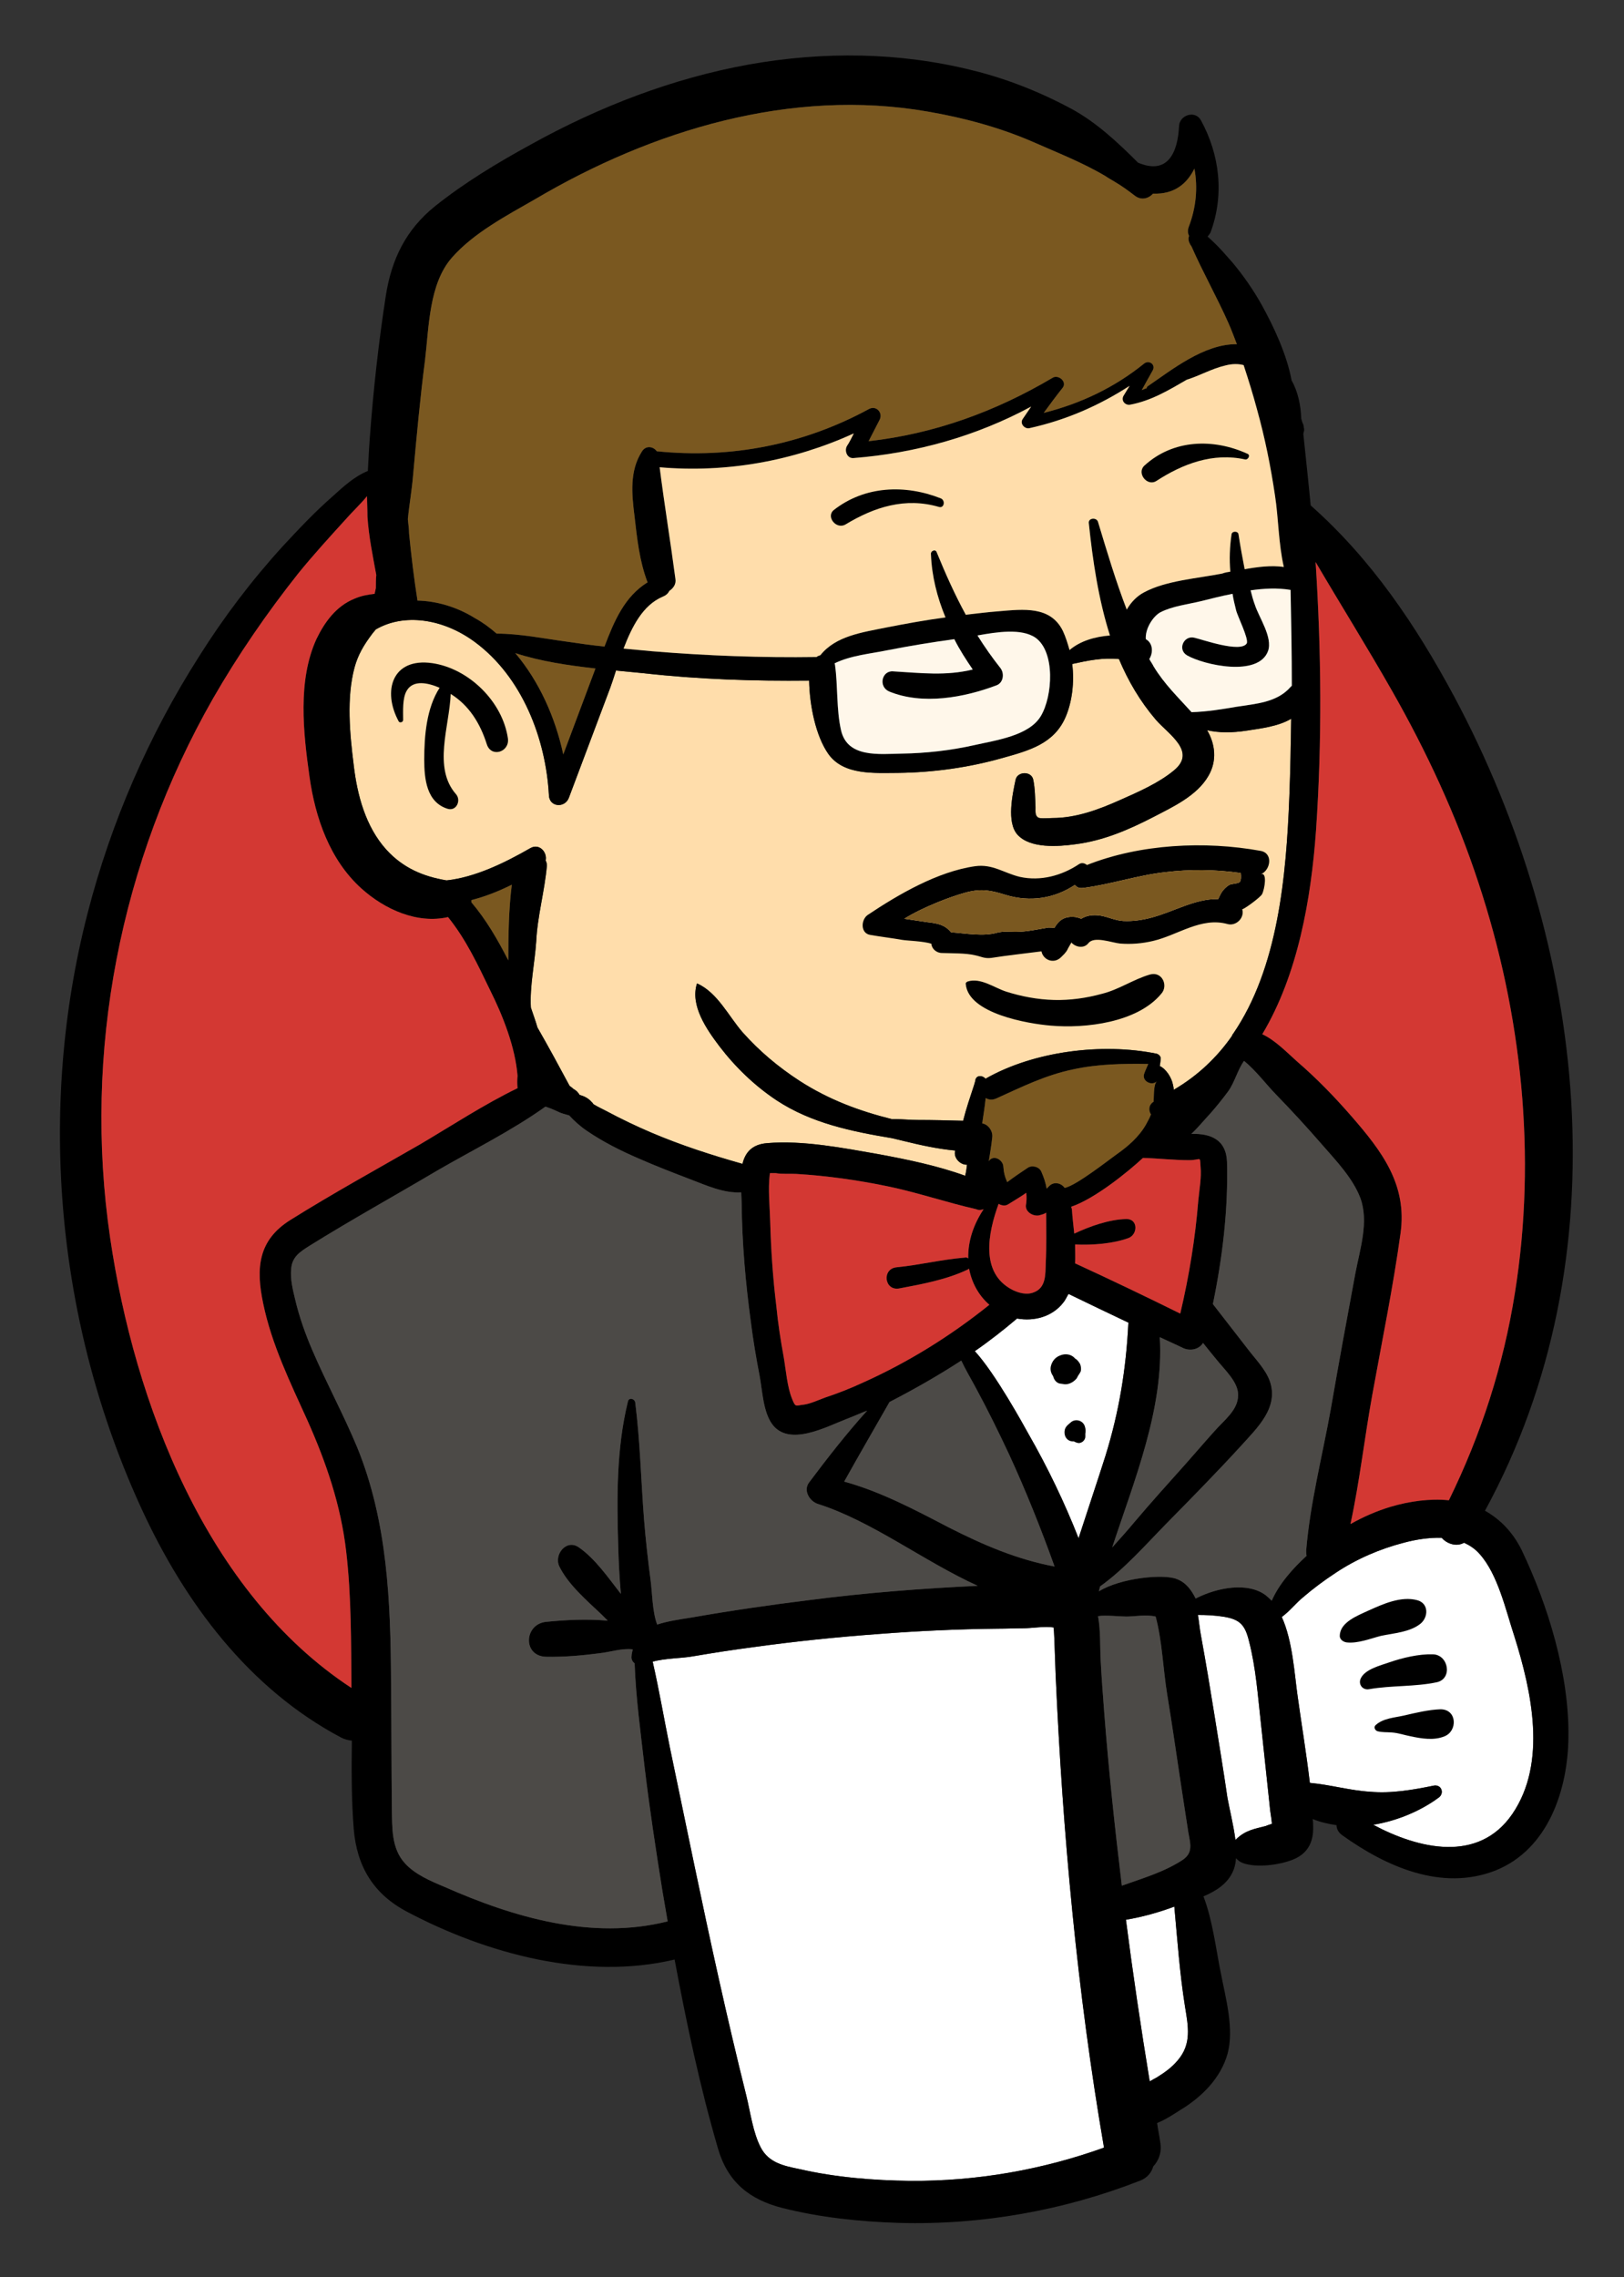 <?xml version="1.0" encoding="utf-8"?>
<!-- Generator: Adobe Illustrator 18.1.0, SVG Export Plug-In . SVG Version: 6.00 Build 0)  -->
<svg version="1.1" id="Layer_1" xmlns="http://www.w3.org/2000/svg" xmlns:xlink="http://www.w3.org/1999/xlink" x="0px" y="0px"
	 viewBox="0 55.8 792 1110.1" enable-background="new 0 55.8 792 1110.1" xml:space="preserve">
<rect x="0" y="55.8" width="792" height="1110.1" fill="#333333" stroke="none"/>
<path fill="#FFFFFF" d="M501.6,754.9c-2.4-4.3-16.1-29.4-26.2-40.4c7.1-4.9,14-10.3,20.6-15.9l0,0c8.4,1.5,17.2-0.9,22.5-7.7
	c1.1-1.3,1.7-2.8,2.6-4.3c9.7,4.7,19.5,9.4,29.2,14c-1.1,22.5-4.5,43.4-11.2,65c-4.3,13.5-8.8,26.8-13.1,40.1
	C519.2,788.4,511,771.3,501.6,754.9z"/>
<path fill="#FFFFFF" d="M444.1,1119c-18.2-0.2-36.7-1.7-54.5-5.8c-7.3-1.5-14.6-3-18.5-10.3c-3.9-7.3-5.2-17.6-7.1-25.3
	c-9.4-37.6-17.6-75.3-25.5-113.1c-3.9-18.9-7.9-37.8-11.8-56.7c-2.8-13.7-5.2-27.9-8.4-41.9c5.8-1.7,14.8-1.7,19.5-2.6
	c9.9-1.7,19.7-3.2,29.6-4.5c20.2-2.8,40.6-4.9,61-6.4c19.3-1.5,38.8-2.4,58.4-2.6c4.1,0,8.4-0.2,12.4-0.2c4.1,0,10.3-1.1,14.6-0.4
	c0,0.6,0.2,1.3,0.2,1.9l0.2,4.1c0.2,5.6,0.4,11.2,0.6,16.7c3.4,77.3,10.5,154.8,23.6,230.9C508.3,1113.6,476.5,1119.2,444.1,1119z"
	/>
<path fill="#FFFFFF" d="M574.4,1060.2c-2.8,3.4-6.4,6-10.3,8.4c-1.1,0.6-2.4,1.3-3.4,1.9c-4.3-26.2-8.2-52.4-11.6-78.8
	c7.9-1.3,16.1-3.6,23.6-6.4c1.5,16.3,2.6,32.4,5.2,48.7C579.5,1043.8,581.2,1052.2,574.4,1060.2z"/>
<path fill="#FFFFFF" d="M617.3,946c-5.8,1.5-9.9,2.1-14.4,6.4c-0.2,0.2-0.2,0.2-0.4,0.4c-0.9-7.1-2.8-14.6-3.9-20.6
	c-1.9-13.1-4.1-26.4-6.2-39.5c-2.1-13.1-4.3-26.4-6.7-39.5c-0.6-3-0.9-6.7-1.5-10.1c4.1,0,8.4,0.2,12.7,0.9
	c7.9,1.3,10.3,4.1,12.2,11.8c3.4,13.1,4.3,26.6,5.8,39.9c1.5,13.5,2.8,26.8,4.3,40.4c0.2,3,0.9,6,1.1,8.8
	C619.4,945.3,618.4,945.5,617.3,946z"/>
<path fill="#FFFFFF" d="M737.5,940.2c-16.5,24-45.7,17-67.8,5.2c11.8-1.9,23.4-6.9,32-13.3c2.8-2.1,1.3-6.4-2.4-5.8
	c-10.3,2.1-20.6,3.9-31.1,3c-9.9-0.6-19.3-3.4-29.2-4.3c0,0,0,0-0.2,0c-1.7-14.4-4.1-28.8-6-42.5c-1.5-10.5-2.4-26.8-7.7-38.4
	c3.6-2.6,6.4-6.2,9.9-9.2c5.2-4.5,10.7-8.6,16.5-12.4c10.1-6.7,21.5-11.6,33.1-14.6c5.6-1.5,12.2-2.6,18.5-2.4
	c2.6,3,7.3,4.5,10.9,2.4c2.8,1.3,5.4,3,7.5,5.4c9,9.9,12.9,27.7,17,40.1C746.9,880.1,754.7,915.1,737.5,940.2z"/>
<path fill="#FFDDAB" d="M231.6,368.8c23,17,34.6,47,36.1,74.7c0.2,5.8,7.7,6.4,9.7,1.3c6.7-17.8,13.5-35.8,20.2-53.7
	c0.9-2.6,1.9-5.4,2.8-8.4c4.5,0.4,9,0.9,13.5,1.3c26.8,3,53.9,3.9,80.7,3.6c0.2,12,3.2,27,9.4,35.8c7.5,10.5,22.5,9.2,33.9,9.2
	c17.2-0.2,34.6-2.6,51.1-7.3c12.9-3.6,25.1-6.9,30.7-20c3.2-7.5,4.3-17,3.2-25.8c7.7-1.7,15-3.2,22.8-2.4
	c4.5,10.7,10.3,20.6,18,29.6c6.4,7.3,20,15.5,8.8,24.7c-7.5,6.2-17.4,10.5-26.2,14.4c-10.5,4.7-21.5,8.8-33.1,8.8
	c-1.3,0-5.8,0.4-6.9-0.2c-1.5-1.1-1.3-2.4-1.3-5.2c-0.2-4.5-0.2-8.8-1.1-13.3c-0.9-4.3-7.7-4.1-8.6,0c-1.5,7.1-4.5,20.8,0.9,26.8
	c6.2,6.9,20,5.8,28.1,4.7c13.7-1.7,26.2-7.1,38.2-13.3c9.4-4.9,21.2-10.3,26.8-20c4.3-7.3,3.4-15.5-0.6-22.3
	c5.8,1.3,12,1.3,19.3,0.2c7.1-1.1,15.5-2.1,21.7-5.8c-0.2,12.7-0.4,25.1-0.9,37.8c-1.5,38.6-5.4,83.7-27.5,115.9
	c-0.2,0.2-0.4,0.4-0.4,0.6c0,0,0,0,0,0.2c-7.3,10.5-16.7,19.5-28.5,26.4c0-0.9-0.2-1.7-0.4-2.6c-0.6-3.2-3.2-7.5-6.4-9
	c0.2-1.1,0.4-2.4,0.4-3.6c0.2-1.1-0.9-2.1-1.9-2.4c-26.4-5.4-59.9-1.3-83.5,12.2c-1.1-1.5-3.9-1.9-4.7,0c-0.2,0.2-0.2,0.4-0.2,0.6
	l0,0v0.2c-0.2,0.6-0.4,1.5-0.6,2.1c-1.9,5.8-3.9,11.6-5.4,17.6c-7.5-0.2-14.8-0.4-22.1-0.4c-3.6,0-7.3-0.4-10.9-0.4
	c-0.4,0-1.1,0-1.7,0c-15.7-3.9-30.7-9.4-45.1-18.7c-10.3-6.7-19.5-14.4-27.7-23.6c-6.9-7.9-12.2-19.3-22.1-23.8h-0.2
	c-3.4,10.7,4.7,22.3,10.9,30.5c7.7,10.1,17.2,19.3,27.9,26.4c17,11.2,36.7,15.2,56.4,18.5c1.9,0.4,3.6,0.9,5.4,1.3
	c8.6,2.1,16.7,3.9,25.3,4.7v0.2c-0.9,3.4,2.6,6.9,5.8,6.7c-0.2,1.7-0.4,3.4-0.9,5.4c-13.5-4.9-28.1-7.9-42.1-10.5
	c-17.2-3-36.9-6.9-54.5-5.4c-7.5,0.6-10.7,4.7-12,10.1c-15.2-4.3-29.8-9-44.4-15.2c-7.5-3.2-14.8-6.7-21.9-10.5
	c-2.1-1.1-4.3-2.1-6.4-3.4c-0.2-0.4-0.4-0.6-0.9-1.1c-1.7-1.9-3.6-2.8-5.8-3.4c-0.4-0.6-0.9-1.3-1.5-1.9c-0.2-0.2-0.4-0.2-0.6-0.4
	c0,0-0.4-0.4-0.9-0.6c-0.6-0.6-1.3-1.1-1.9-1.5c-5.2-9.7-10.3-19.1-15.7-28.5c-0.9-3.2-2.1-6.4-3.2-9.7c-0.6-10.5,1.9-21.7,2.6-32.2
	c0.6-12.4,4.1-24.5,5.2-36.9c0-1.1-0.2-1.9-0.6-2.6c0.9-3.9-3-8.6-7.5-6c-12.7,7.3-27,14.2-40.8,15.7c-11.4-1.9-21.2-6-29.4-15
	c-10.1-11.2-14.2-26.6-15.9-41.2c-1.9-15.2-3.6-32.6,0.4-47.6c1.7-6.2,4.5-10.9,8.4-16.1c0.6-0.9,1.3-1.5,1.9-2.4
	C196.8,354.7,215.9,357.2,231.6,368.8z"/>
<g>
	<path d="M196.6,406.8c0-4.3-0.4-10.5,1.7-14.2c3.2-5.6,10.5-3.9,16.1-1.5c-6.4,9.9-7.5,23.4-7.5,35c0,9.4,1.1,20.8,11.4,24
		c4.3,1.3,6.7-4.1,4.1-7.1c-11.4-12.9-3.2-33.1-2.6-48.9c9,5.6,14.4,14.4,17.6,24.5c2.1,6.7,11.2,3.9,10.3-2.8
		c-2.6-18-19.1-34.1-36.9-36.7c-19.5-2.8-24.5,13.5-16.3,28.5C195.1,408.3,196.6,407.9,196.6,406.8z"/>
	<path d="M724.2,792.3c67.4-123.6,49.8-275.6-15-396.9c-18.7-34.8-40.4-67-70-93.2c-1.1-11.6-2.4-23.4-3.6-35
		c0.2-0.2,0.2-0.6,0.2-1.1h0.2c0-0.2,0-0.4,0-0.6c0,0,0,0,0-0.2s0-0.2,0-0.4c-0.2-0.6-0.2-1.5-0.4-2.1c0-0.2,0-0.2-0.2-0.4
		c-0.2-0.4-0.2-0.6-0.4-1.1s-0.2-0.9-0.4-1.3c-0.2-6.7-1.7-13.5-4.7-18.7c-2.4-12.9-8.8-26.4-14.6-36.9c-4.1-7.3-9-14.4-14.4-20.8
		c-3-3.4-6-6.9-9.4-10.1c-0.6-0.6-1.7-1.5-2.6-2.4c0.6-0.6,1.1-1.3,1.5-2.1c6.7-18.2,4.5-37.6-4.7-54.5c-2.8-5.2-10.5-2.6-10.7,2.8
		c-0.6,12.7-5.4,24-20,17.8c-9.9-9.9-20.4-19.7-32.4-26.2c-15.2-8.2-31.8-14.8-48.7-18.9c-35.4-8.8-72.3-9.2-108.4-2.8
		c-37.3,6.7-73.4,20.6-106.7,39.1c-16.1,8.8-32.2,18.5-46.6,30c-14.2,11.4-21.2,25.8-24,43.4c-3.6,23.2-6.2,46.8-7.9,70.2
		c-0.4,5.2-0.6,10.3-0.9,15.5c-6.4,2.6-11.6,7.3-17.2,12.4c-8.6,7.5-16.5,15.9-24.3,24.3c-15.2,16.7-28.8,34.6-40.8,53.7
		c-24.5,38.4-42.9,80.7-54.3,124.9c-24.9,96.2-15.2,200.9,26.4,291c21,45.5,52.2,87.4,97.2,111.2c1.7,0.9,3.6,1.3,5.2,1.5
		c-0.2,14.4-0.2,28.8,0.9,42.9c1.5,18.5,9.7,32,26.2,40.6c38.6,20.4,86.9,33.5,130.3,23.2c5.8,31.1,12.4,62.2,21.2,92.3
		c4.7,16.1,15.2,24.7,31.3,28.8c18.5,4.7,38,6.7,57.1,7.3c39.9,1.1,80.1-6,117.4-20.6c3.4-1.3,5.6-3.9,6.4-6.9c2.8-3,4.3-7.1,3.4-12
		c-0.4-3-1.1-6.2-1.5-9.2c4.3-1.7,8.4-4.5,11.4-6.4c10.3-6.2,19.7-15.5,23-27.5c3.2-12-0.9-26.8-3.2-38.6c-2.4-11.6-4.1-26.4-8.6-38
		c6.2-2.6,11.8-6.2,14.4-12.2c0.9-1.9,1.3-4.1,1.5-6.4c0.9,1.1,2.1,1.9,3.4,2.4c6.7,2.4,17.8,0.9,24.3-1.7
		c7.1-2.8,10.1-8.4,9.9-15.9c0-1.3,0-2.6-0.2-3.9c3.6,1.5,7.5,2.4,11.6,3c0,1.7,0.9,3.6,2.8,4.9c21.2,15.2,48.5,27.5,74.7,17.2
		c25.8-10.3,35.4-39.5,35.6-65.2c0.4-30.3-9.9-64-22.8-91C737.7,802.6,731.5,796.4,724.2,792.3z M641.8,460.7
		c3-43.8,2.6-87.4-0.2-130.9c12.2,20.8,25.1,41.4,37.1,62.5c17,29.8,31.6,61.2,42.3,93.8c21.2,64,28.5,133.3,17.8,200
		c-5.6,35.4-16.5,69.1-32.2,101.1c-9.2-0.9-19.1,0.4-28.5,3.2c-6.9,2.1-13.3,4.9-19.5,8.4c4.5-20.8,6.9-42.5,10.7-63.3
		c4.7-26,10.1-52.2,13.7-78.3c3.4-23.8-9-40.1-24-57.3c-8.2-9.4-16.7-18.2-26.2-26.4c-4.9-4.3-10.7-10.5-17.2-13.5
		C633,530.9,639.4,494,641.8,460.7z M630,390.1c-0.2,0.2-0.4,0.4-0.6,0.6c-6.7,7.7-17.2,8.2-26.6,9.7c-6.4,1.1-14.2,2.4-21.7,2.6
		c-6.4-7.1-13.3-13.7-18.5-22.3c-0.6-1.3-1.5-2.4-2.1-3.6c1.9-3,1.9-7.7-1.7-9.7c-0.4-5.2,3.6-11.2,7.1-13.1
		c5.8-3,13.5-3.9,19.7-5.4c5.2-1.3,10.3-2.6,15.5-3.6c0.4,2.8,1.1,5.4,1.7,7.9c0.6,2.8,6.4,14.2,5.2,16.3c-3,4.7-21.5-1.9-25.5-2.8
		c-5.2-1.3-8.4,5.8-3.6,8.6c8.2,4.7,34.8,10.7,39.5-2.1c2.4-6.7-4.5-16.5-6.4-22.5c-0.9-2.4-1.5-4.7-2.1-7.1
		c6.4-0.9,12.9-1.3,19.5-0.2C629.7,359.2,630,374.6,630,390.1z M613,255.3c3.9,14,6.7,27.9,8.8,42.1c1.7,10.9,1.7,23.6,4.3,34.8
		c-6.2-0.9-12.9,0-19.1,1.1c-1.1-5.6-2.1-11.2-3-17c-0.2-1.7-3.2-1.7-3.4,0c-0.9,6-1.1,12.2-0.6,18.2c-1.3,0.2-2.6,0.4-3.9,0.9
		c-12,2.4-27.5,3.4-38.2,9.2c-3.6,1.9-6.4,4.9-8.4,8.4c-5.4-14-9.7-28.5-14-42.7c-0.6-2.4-4.9-2.1-4.5,0.6
		c1.9,18.2,4.7,37.1,10.3,54.7c-7.3,0.6-14.4,2.6-19.7,7.1c-0.9-3.2-1.9-6.4-3.2-9.2c-6-12.4-19.3-10.7-31.3-9.7
		c-5.4,0.4-10.7,1.1-16.1,1.7c-5.4-9.9-9.9-20-14.2-30.5c-0.6-1.7-3-0.6-2.8,0.9c0.4,10.7,3,21,7.1,30.9c-9.7,1.3-19.1,3-28.8,4.9
		c-11.8,2.4-24.7,4.1-32.2,13.5c-0.6,0.2-1.3,0.4-1.9,0.9c-26.6,0.4-53.4-0.6-80.1-2.8c-4.7-0.4-9.2-0.9-14-1.3
		c4.1-10.7,9.4-21.2,19.1-25.3c1.5-0.6,2.6-1.5,3.2-2.8c1.9-1.3,3.4-3.2,3-5.8c-2.4-18.2-5.4-36.3-7.7-54.5c32.6,2.8,65-3,94.7-16.5
		c-1.1,2.1-2.1,4.3-3.4,6.2c-1.3,2.4,0.2,6.2,3.4,5.8c30.3-2.4,59.9-10.7,86.5-25.1c-1.3,1.9-2.8,4.1-4.1,6
		c-1.7,2.4,1.1,5.2,3.4,4.5c17.6-3.9,33.7-10.9,48.7-20.6c-1.1,1.7-1.9,3.2-3,4.9c-1.3,2.4,0.9,4.7,3.2,4.3
		c10.3-1.9,18.9-7.1,27.7-12.2c6.2-1.9,12.2-5.4,18.7-6.9c3.4-0.9,6.4-0.9,9-0.2C608.9,241.1,611.1,248.2,613,255.3z M433.6,392.9
		c16.3,6.7,36.5,3,52.4-3c3.4-1.3,3.9-5.8,1.9-8.4c-4.1-5.2-7.7-10.3-11.2-15.9c9.4-1.7,21.5-3.6,28.3,1.1
		c9.7,6.9,8.4,28.5,2.6,38.2c-5.8,9.7-22.1,11.8-32.6,14.2c-11.6,2.6-23.4,3.9-35.2,4.1c-11.2,0.2-26.4,2.1-29.6-11.2
		c-2.4-10.5-1.5-21.5-3-32.2c0-0.2-0.2-0.4-0.2-0.6c7.9-3.9,17.6-4.7,25.8-6.4c10.7-2.1,21.7-3.9,32.6-5.4c2.6,5.2,5.8,10.1,9,14.8
		c-13.1,3.2-25.1,1.7-38.8,0.9C430.1,382.6,428.2,390.5,433.6,392.9z M201.5,287c1.7-18.7,3.4-37.3,5.8-55.8
		c1.9-15.9,1.9-37.1,13.1-49.8c10.5-12,26.8-20.6,40.6-28.5c57.1-33.7,124.9-54.3,191.5-42.7c17.4,3,35,7.7,51.3,14.8
		c11.8,5.2,24.3,10.1,35.4,16.7c1.5,1.1,3.2,1.9,4.9,3c3.2,1.9,6.2,4.1,9.2,6.4c3.2,2.6,6.9,1.5,9-0.9c10.3,0.4,16.5-4.7,20.2-12.2
		c1.7,9.2,0.9,18.9-2.8,28.5c-0.6,1.7-0.4,3.2,0.2,4.3c-0.6,1.5-0.2,2.8,0.6,4.3c0.2,0.2,0.4,0.6,0.6,0.9
		c5.6,12.7,12.4,24.7,18,37.3c1.5,3.4,2.8,6.9,4.1,10.3c-15.9-0.2-31.6,12.4-43.6,20.6c-0.2,0.2-0.4,0.4-0.4,0.9
		c-0.9,0.2-1.5,0.6-2.4,0.9c1.7-3.2,3.6-6.4,5.4-9.7c1.5-2.8-1.9-5.2-4.3-3.2c-14.6,11.8-31.1,19.5-48.9,24c3-4.1,6-8.2,9.2-12.2
		c2.4-3-2.1-6.7-4.9-4.9c-27.9,16.5-57.7,27.3-89.7,30.9c1.7-3.4,3.6-6.9,5.4-10.5c1.7-3.4-1.7-7.1-5.2-5.2
		c-32,17.4-67.4,24.3-103.5,20.6c-1.7-2.4-5.4-3-7.3,0.2c-6,9.4-4.9,20.6-3.6,31.1c1.3,11.2,2.4,22.1,6.4,32.6
		c-11.2,6.9-16.3,18.9-21,31.3c-6.2-0.6-12.4-1.5-18.5-2.4c-11.2-1.5-22.8-3.9-34.1-3.9c-3.2-2.8-6.7-5.4-10.5-7.5
		c-9-5.6-18.9-8.4-28.1-8.6c-1.7-10.7-3-21.7-4.1-32.6c0-2.4-0.4-4.7-0.6-7.1C199.6,301.6,200.9,294.6,201.5,287z M290.4,381.7
		c-5.2,14-10.5,27.9-15.7,41.9c-3.9-18-11.6-35.4-23.4-49.4C263.8,378.3,277.3,380.2,290.4,381.7z M231.6,368.8
		c23,17,34.6,47,36.1,74.7c0.2,5.8,7.7,6.4,9.7,1.3c6.7-17.8,13.5-35.8,20.2-53.7c0.9-2.6,1.9-5.4,2.8-8.4c4.5,0.4,9,0.9,13.5,1.3
		c26.8,3,53.9,3.9,80.7,3.6c0.2,12,3.2,27,9.4,35.8c7.5,10.5,22.5,9.2,33.9,9.2c17.2-0.2,34.6-2.6,51.1-7.3
		c12.9-3.6,25.1-6.9,30.7-20c3.2-7.5,4.3-17,3.2-25.8c7.7-1.7,15-3.2,22.8-2.4c4.5,10.7,10.3,20.6,18,29.6c6.4,7.3,20,15.5,8.8,24.7
		c-7.5,6.2-17.4,10.5-26.2,14.4c-10.5,4.7-21.5,8.8-33.1,8.8c-1.3,0-5.8,0.4-6.9-0.2c-1.5-1.1-1.3-2.4-1.3-5.2
		c-0.2-4.5-0.2-8.8-1.1-13.3c-0.9-4.3-7.7-4.1-8.6,0c-1.5,7.1-4.5,20.8,0.9,26.8c6.2,6.9,20,5.8,28.1,4.7
		c13.7-1.7,26.2-7.1,38.2-13.3c9.4-4.9,21.2-10.3,26.8-20c4.3-7.3,3.4-15.5-0.6-22.3c5.8,1.3,12,1.3,19.3,0.2
		c7.1-1.1,15.5-2.1,21.7-5.8c-0.2,12.7-0.4,25.1-0.9,37.8c-1.5,38.6-5.4,83.7-27.5,115.9c-0.2,0.2-0.4,0.4-0.4,0.6c0,0,0,0,0,0.2
		c-7.3,10.5-16.7,19.5-28.5,26.4c0-0.9-0.2-1.7-0.4-2.6c-0.6-3.2-3.2-7.5-6.4-9c0.2-1.1,0.4-2.4,0.4-3.6c0.2-1.1-0.9-2.1-1.9-2.4
		c-26.4-5.4-59.9-1.3-83.5,12.2c-1.1-1.5-3.9-1.9-4.7,0c-0.2,0.2-0.2,0.4-0.2,0.6l0,0v0.2c-0.2,0.6-0.4,1.5-0.6,2.1
		c-1.9,5.8-3.9,11.6-5.4,17.6c-7.5-0.2-14.8-0.4-22.1-0.4c-3.6,0-7.3-0.4-10.9-0.4c-0.4,0-1.1,0-1.7,0c-15.7-3.9-30.7-9.4-45.1-18.7
		c-10.3-6.7-19.5-14.4-27.7-23.6c-6.9-7.9-12.2-19.3-22.1-23.8h-0.2c-3.4,10.7,4.7,22.3,10.9,30.5c7.7,10.1,17.2,19.3,27.9,26.4
		c17,11.2,36.7,15.2,56.4,18.5c1.9,0.4,3.6,0.9,5.4,1.3c8.6,2.1,16.7,3.9,25.3,4.7v0.2c-0.9,3.4,2.6,6.9,5.8,6.7
		c-0.2,1.7-0.4,3.4-0.9,5.4c-13.5-4.9-28.1-7.9-42.1-10.5c-17.2-3-36.9-6.9-54.5-5.4c-7.5,0.6-10.7,4.7-12,10.1
		c-15.2-4.3-29.8-9-44.4-15.2c-7.5-3.2-14.8-6.7-21.9-10.5c-2.1-1.1-4.3-2.1-6.4-3.4c-0.2-0.4-0.4-0.6-0.9-1.1
		c-1.7-1.9-3.6-2.8-5.8-3.4c-0.4-0.6-0.9-1.3-1.5-1.9c-0.2-0.2-0.4-0.2-0.6-0.4c0,0-0.4-0.4-0.9-0.6c-0.6-0.6-1.3-1.1-1.9-1.5
		c-5.2-9.7-10.3-19.1-15.7-28.5c-0.9-3.2-2.1-6.4-3.2-9.7c-0.6-10.5,1.9-21.7,2.6-32.2c0.6-12.4,4.1-24.5,5.2-36.9
		c0-1.1-0.2-1.9-0.6-2.6c0.9-3.9-3-8.6-7.5-6c-12.7,7.3-27,14.2-40.8,15.7c-11.4-1.9-21.2-6-29.4-15c-10.1-11.2-14.2-26.6-15.9-41.2
		c-1.9-15.2-3.6-32.6,0.4-47.6c1.7-6.2,4.5-10.9,8.4-16.1c0.6-0.9,1.3-1.5,1.9-2.4C196.8,354.7,215.9,357.2,231.6,368.8z M564.1,583
		c-1.5,1.7-1.3,6.4-1.5,9.9c-2.4,1.5-2.6,4.1-1.3,6.2c-0.6,1.7-1.5,3.2-2.4,4.9c-3.4,6-8.8,10.7-14.4,14.6c-3,2.1-20,15.5-25.3,16.3
		c-1.7-2.4-5.2-3.2-7.5-0.9c-0.4,0.4-0.9,0.9-1.3,1.3c-0.4-2.8-1.3-5.4-2.6-8.4c-1.1-2.4-4.7-3.2-6.7-1.7c-3.2,2.1-6.7,4.5-9.9,6.9
		c-1.1-2.4-1.7-4.7-1.9-7.7c-0.2-3-4.5-5.8-6.9-2.8c0,0.2-0.2,0.2-0.2,0.4c0.6-3.9,1.3-7.7,1.7-11.8c0.4-3-2.1-6.4-4.9-6.7
		c0.6-4.1,1.3-8.4,1.7-12.4c1.5,0.9,3.2,1.1,5.2,0.2c12.4-5.6,24-11.4,37.6-14.2c12-2.6,24.3-2.8,36.5-2.6c-0.6,1.5-1.3,2.8-1.9,4.5
		C556.5,582.8,561.7,585.4,564.1,583z M506.8,648.3c1.3-0.4,2.4-0.6,3.4-1.3c0,8.2,0.2,16.3-0.2,24.7c-0.2,5.4,0.2,12-6,14.2
		c-3.4,1.3-7.3,0.2-10.3-1.3c-15.9-8.2-11.8-27.9-6.7-41.9c1.5,0.9,3.4,1.1,4.7,0.2c3-1.9,6-3.6,8.8-5.6c0.2,2.1,0.2,4.1-0.2,6.2
		C500.1,646.8,504,648.9,506.8,648.3z M479.7,645.3c-4.7,7.1-7.7,15.2-7.5,24c-0.4-0.4-1.1-0.6-1.7-0.4c-11.2,0.9-21.9,3.6-33.1,4.7
		c-7.5,0.6-6.2,11.8,1.3,10.3c11.2-2.1,23-4.3,33.3-9.2c0.2-0.2,0.4-0.2,0.6-0.4c1.3,6.9,4.7,13.1,9.9,17.6
		c-18.9,15.2-39.7,28.1-61.8,38c-6,2.8-12.2,5.2-18.5,7.3c-3,1.1-7.1,3-10.3,3.4c-3.9,0.4-3.9,1.5-5.6-2.8c-2.4-5.8-3-14-4.1-20.4
		c-1.5-8.2-2.8-16.5-3.6-24.9c-1.7-13.7-2.6-27.5-3-41.4c-0.2-7.3-1.1-15.5-0.2-22.8c0-0.2,0-0.4,0.2-0.6c0.9,0,1.7,0,2.6,0
		c3.2,0.6,6.9,0.2,10.1,0.4c15,0.9,29.8,3,44.4,6c14.6,3,28.8,7.9,43.4,11.2C477.3,645.9,478.6,645.7,479.7,645.3z M468.8,719.1
		c2.1,4.5,4.7,8.8,7.1,13.3c5.8,10.7,11.2,21.7,16.3,32.6c8.2,17.8,15.5,36.1,22.1,54.5c-18.2-3.4-34.8-10.5-51.7-19.1
		c-16.5-8.6-33.1-17.4-50.9-22.3c7.3-13.1,14.8-26,22.1-38.8C445.8,733.1,457.6,726.4,468.8,719.1z M501.6,754.9
		c-2.4-4.3-16.1-29.4-26.2-40.4c7.1-4.9,14-10.3,20.6-15.9l0,0c8.4,1.5,17.2-0.9,22.5-7.7c1.1-1.3,1.7-2.8,2.6-4.3
		c9.7,4.7,19.5,9.4,29.2,14c-1.1,22.5-4.5,43.4-11.2,65c-4.3,13.5-8.8,26.8-13.1,40.1C519.2,788.4,511,771.3,501.6,754.9z
		 M565.6,707.7c3.6,1.7,7.5,3.4,11.2,5.2c3.4,1.7,7.9,0.9,9.9-2.4c2.1,2.6,4.3,5.4,6.4,7.9c4.1,5.2,10.9,11.2,10.7,17.6
		c0,7.3-6.9,12.2-11.6,17.6c-4.7,5.2-9.2,10.5-14,15.9c-8.4,9.4-17,18.9-25.1,28.5c-3.4,4.1-7.1,8.2-10.7,12.2
		C553.3,777.1,567.7,742.3,565.6,707.7z M584.4,641c-1.5,18.7-4.5,36.9-8.8,55.2c-17-8.4-33.9-16.5-51.3-24.5c0.2-3,0-6.2,0-9.2
		c8.6,0.4,18.7-0.4,26.2-3.2c4.5-1.9,4.5-9.4-1.3-9.2c-8.2,0.2-17.4,3.4-25.3,7.1c-0.4-4.1-0.9-7.9-1.1-11.2c0-0.6-0.2-1.3-0.4-1.9
		c11.6-3.9,27.9-17.2,35-23.8c7.5,0.2,15,1.1,22.5,1.1c6,0,5.2-2.4,5.6,3.2C586,629.8,584.9,635.8,584.4,641z M229.9,494.6
		c6.7-1.7,13.3-4.3,19.7-7.5c-1.5,12-1.7,24.5-1.7,36.9c-5.2-10.1-10.7-19.7-18-28.3C229.9,495.2,229.9,494.8,229.9,494.6z
		 M53.7,659.2c-13.3-90.6,4.9-183.5,50.2-262.9c12.2-21.2,26.2-41.6,41.6-61c7.3-9,15-17.4,22.8-26c3.6-4.1,7.5-7.7,10.7-11.6
		c0,3.2,0.2,6.7,0.2,9.9c0.6,9.7,2.6,19.1,4.3,28.5c-0.2,2.1-0.2,4.3-0.2,6.4c-0.2,0.9-0.4,1.9-0.6,2.8c-3.4,0.4-6.4,0.9-9.9,2.4
		c-8.8,3.6-14.4,11.2-18.5,19.7c-9.2,20.2-6.4,45.5-3.4,66.8c2.8,20.2,9.9,40.8,25.3,54.7c11.4,10.3,27.3,17.4,42.3,14
		c8.8,10.9,14.4,23,20.6,35.8c6,12,12.2,27.5,13.3,41.6c-0.2,1.9-0.2,3.9,0,6c-16.3,7.9-32,18.2-47.4,27.3
		c-21.2,12.2-42.7,24-63.3,36.9c-15.9,9.9-17,23.6-13.3,41c4.1,19.7,13.1,38.2,21.5,56.7c9.2,20.6,16.3,41.4,18.9,63.7
		c2.6,22.1,2.4,44.6,2.6,66.8C100.7,832.4,65.5,739.7,53.7,659.2z M216.6,975.6c-6.7-2.8-14.2-6-19.1-11.4
		c-6.7-7.3-6.2-17.4-6.4-26.6c-0.2-20.8-0.2-41.4-0.4-62.2c-0.2-38.6-1.7-77.7-16.5-114c-6.7-16.1-15-31.3-21.9-47.4
		c-3.4-7.9-6.4-16.3-8.4-24.9c-1.1-4.5-2.4-9.9-1.9-14.6c0.4-6,4.3-8.4,9-11.4c20.4-12.7,41.4-24.3,62-36.5
		c17.4-10.1,36.5-19.5,53-31.3c1.9,0.6,4.1,1.5,6,2.4c1.7,0.9,3.6,1.3,5.6,1.9c2.4,2.6,5.2,5.2,8.6,7.5c7.9,5.4,16.5,9.7,25.3,13.5
		c8.2,3.6,16.7,6.9,25.1,10.1c7.9,3,16.3,6.9,24.9,6.4c0,1.9,0.2,3.9,0.2,5.6c0.2,19.3,1.9,38.6,4.5,57.7c1.1,8.8,2.6,17.6,4.3,26.4
		c1.3,7.1,1.7,17.2,6,23.2c8.2,11.4,26.6,1.3,36.3-2.4c3.4-1.3,6.7-2.8,10.1-4.1c-10.1,11.2-19.3,23-28.3,35
		c-3,3.9,0.2,9.2,4.3,10.5c26.4,8.4,51.5,27.9,77.9,39.9c-27.3,1.3-54.5,3.4-81.6,6.9c-19.5,2.4-38.8,5.2-58.2,8.6
		c-5.6,0.9-11.4,1.7-16.5,3.4c-2.4-6.2-2.4-15.7-3.2-21.5c-1.3-9.9-2.4-19.7-3.2-29.6c-1.5-19.1-1.9-38.2-4.3-57.1
		c-0.2-1.9-3.2-2.8-3.6-0.4c-5.6,22.8-5.4,47-4.7,70.4c0.2,7.7,0.6,15.5,1.3,23.2l-0.2-0.2c-6-7.7-12.4-17-20.4-22.5
		c-6-4.1-12.2,3.6-9.4,9.4c4.3,8.8,13.5,16.7,20.6,23.4c0.9,0.9,1.9,1.9,3,3c-10.1-0.9-20.6-0.4-30.3,0.6c-10.5,1.3-11.2,16.5,0,17
		c8.8,0.2,17.6-0.6,26.2-1.7c5.4-0.6,11.2-2.6,16.3-1.9c-0.2,1.1-0.6,2.1-0.6,3.4c-0.2,1.3,0.4,2.6,1.5,3.4c0.6,17,3,34.1,4.9,50.9
		c2.4,20,5.4,39.7,8.6,59.7c0.9,5.2,1.7,10.1,2.6,15.2C288.7,1001.8,250.5,990.6,216.6,975.6z M444.1,1119
		c-18.2-0.2-36.7-1.7-54.5-5.8c-7.3-1.5-14.6-3-18.5-10.3c-3.9-7.3-5.2-17.6-7.1-25.3c-9.4-37.6-17.6-75.3-25.5-113.1
		c-3.9-18.9-7.9-37.8-11.8-56.7c-2.8-13.7-5.2-27.9-8.4-41.9c5.8-1.7,14.8-1.7,19.5-2.6c9.9-1.7,19.7-3.2,29.6-4.5
		c20.2-2.8,40.6-4.9,61-6.4c19.3-1.5,38.8-2.4,58.4-2.6c4.1,0,8.4-0.2,12.4-0.2c4.1,0,10.3-1.1,14.6-0.4c0,0.6,0.2,1.3,0.2,1.9
		l0.2,4.1c0.2,5.6,0.4,11.2,0.6,16.7c3.4,77.3,10.5,154.8,23.6,230.9C508.3,1113.6,476.5,1119.2,444.1,1119z M574.4,1060.2
		c-2.8,3.4-6.4,6-10.3,8.4c-1.1,0.6-2.4,1.3-3.4,1.9c-4.3-26.2-8.2-52.4-11.6-78.8c7.9-1.3,16.1-3.6,23.6-6.4
		c1.5,16.3,2.6,32.4,5.2,48.7C579.5,1043.8,581.2,1052.2,574.4,1060.2z M576.5,962.7c-9,5.8-19.3,8.8-29.4,12.4
		c-3.4-28.1-6.4-56.2-8.6-84.6c-0.6-8.4-1.3-16.7-1.7-24.9c-0.4-7.1,0-14.8-1.3-21.9c3.2-0.6,11.4,0.2,13.7,0.2
		c3.9,0,9.9-1.1,14.4,0c3.2,12,3.6,25.5,5.6,37.8c2.4,14.6,4.5,29.2,6.7,43.8c1.1,6.9,2.1,14,3.2,20.8
		C579.9,953.3,582.9,958.6,576.5,962.7z M573.9,825.6c-6.4-2.6-27.3-0.6-38,6c0.2-0.9,0.4-1.5,0.6-2.4c11.8-8.4,22.3-20.4,32.2-30.5
		c12.2-12.4,24.7-25.1,36.5-38c7.9-8.8,18.7-18.7,14-31.8c-2.1-5.6-6.9-10.5-10.5-15.2c-5.6-7.3-11.4-14.6-17-21.9
		c0-0.2-0.2-0.2-0.2-0.2c4.7-22.8,7.5-46.1,6.9-69.3c-0.4-10.9-7.9-14-17.4-13.7c3.2-3,6.2-6.7,9.2-9.9c3-3.4,6-7.1,8.8-10.9
		c3.2-4.5,4.5-10.3,7.7-14.8c5.8,4.7,10.9,11.6,15.7,16.5c7.7,7.9,15.2,16.1,22.5,24.5c6.7,7.7,14.8,16.1,18.5,25.8
		c4.3,11.6-0.2,25.1-2.4,36.7c-4.1,22.1-8.2,44.2-12,66.3c-4.1,22.8-10.1,45.9-12,68.9c0,0.9,0,1.7,0.2,2.6
		c-6.4,5.8-13.5,13.7-17,21.9c-0.9-0.9-1.7-1.7-2.8-2.6c-8.8-6.7-23.8-3.9-34.3,1.5C581,830.9,578.4,827.3,573.9,825.6z M617.3,946
		c-5.8,1.5-9.9,2.1-14.4,6.4c-0.2,0.2-0.2,0.2-0.4,0.4c-0.9-7.1-2.8-14.6-3.9-20.6c-1.9-13.1-4.1-26.4-6.2-39.5
		c-2.1-13.1-4.3-26.4-6.7-39.5c-0.6-3-0.9-6.7-1.5-10.1c4.1,0,8.4,0.2,12.7,0.9c7.9,1.3,10.3,4.1,12.2,11.8
		c3.4,13.1,4.3,26.6,5.8,39.9c1.5,13.5,2.8,26.8,4.3,40.4c0.2,3,0.9,6,1.1,8.8C619.4,945.3,618.4,945.5,617.3,946z M737.5,940.2
		c-16.5,24-45.7,17-67.8,5.2c11.8-1.9,23.4-6.9,32-13.3c2.8-2.1,1.3-6.4-2.4-5.8c-10.3,2.1-20.6,3.9-31.1,3
		c-9.9-0.6-19.3-3.4-29.2-4.3c0,0,0,0-0.2,0c-1.7-14.4-4.1-28.8-6-42.5c-1.5-10.5-2.4-26.8-7.7-38.4c3.6-2.6,6.4-6.2,9.9-9.2
		c5.2-4.5,10.7-8.6,16.5-12.4c10.1-6.7,21.5-11.6,33.1-14.6c5.6-1.5,12.2-2.6,18.5-2.4c2.6,3,7.3,4.5,10.9,2.4
		c2.8,1.3,5.4,3,7.5,5.4c9,9.9,12.9,27.7,17,40.1C746.9,880.1,754.7,915.1,737.5,940.2z"/>
	<path d="M424.5,511.6c5.2,0.9,10.3,1.5,15.5,2.4c2.1,0.4,10.5,0.6,14.2,1.9c0.2,2.4,2.4,4.5,5.2,4.5c5.2,0.2,11.4,0,16.1,1.1
		c3,0.6,4.5,1.7,7.9,1.3c8.2-1.3,16.1-2.1,24.5-3.2c0.9,4.3,6,6.2,9.4,3c1.3-1.3,2.6-2.4,3.4-4.1c0.4-0.9,0.9-1.5,1.3-2.4
		c0.2-0.2,0.4-0.4,0.4-0.9c2.1,2.4,6.2,3.2,8.4,0.4c2.8-3.6,11.4-0.2,15.5,0.2c5.4,0.4,10.7,0,16.1-1.3c12-2.8,23.4-11.8,36.3-8.2
		c4.1,1.1,8.4-3,7.1-7.3c0.2,0.6,8.8-5.6,9.7-7.3c1.3-2.6,2.6-10.9-0.6-9.7c4.7-1.9,6.2-10.3-0.2-11.4c-27-4.9-58.6-3.4-84.6,6.9
		c-1.1-0.9-2.6-1.3-3.9-0.4c-8.4,5.6-18.7,8.4-28.8,6.2c-7.9-1.9-13.3-6.4-21.9-5.2c-18.2,2.6-37.3,13.7-52.4,23.8
		C419.8,504.3,419.6,510.9,424.5,511.6z M457.2,495.7c4.7-1.9,9.4-3.6,14.2-4.9c7.5-1.9,12-0.9,19.1,1.3c12,3.6,23.8,1.7,33.7-4.9
		c0.9,1.1,1.9,1.7,3.9,1.5c13.5-1.7,26.6-6.2,40.1-7.7c12.4-1.5,24.7-1.3,36.9,0.4c0.2,1.7,0.2,3.4-0.4,4.3
		c-0.6,0.9-4.1,0.9-5.2,1.5c-1.5,0.9-3,2.4-3.9,3.9c-0.6,1.1-1.1,2.1-1.5,3c-11.6-0.2-21.5,6.2-33.1,9.2c-4.3,1.1-8.6,1.7-13.1,1.5
		c-4.5-0.2-8.6-2.6-12.9-2.8c-3-0.2-5.6,0.4-7.7,1.7c-1.1-0.4-2.4-0.9-3.9-0.9c-4.9-0.2-7.3,2.1-9.2,5.4c-0.9-0.2-1.9-0.2-3-0.2
		c-5.2,0.9-10.7,2.1-15.9,2.1c-3.2,0-5.8-0.4-9,0.4c-6.7,1.9-14.8,0.4-22.5-0.2c-3-3.6-6.2-4.3-11.4-4.9c-3.9-0.6-7.7-1.1-11.4-1.7
		C446,500.6,451.6,498,457.2,495.7z"/>
	<path d="M560.8,530.9c-8.2,2.4-15,7.3-23.4,9.4c-7.7,2.1-15.5,3.2-23.4,3c-7.9-0.2-15.9-1.7-23.4-4.1c-5.8-1.9-12.4-6.9-18.7-4.9
		c-0.4,0.2-1.1,0.6-0.9,1.3c1.3,14.4,30.5,19.3,41.4,20.2c17,1.5,42.3-1.5,53.9-15.5C569.9,536.4,566.8,529.2,560.8,530.9z"/>
	<path d="M524.8,728.1c0.4-0.4,0.6-0.9,0.9-1.5c0.4-0.6,0.9-1.3,1.3-2.1c0.4-1.1,0.2-3.2-0.6-4.3c-0.6-0.9-1.3-1.7-2.1-2.1
		c-1.7-2.1-4.7-2.6-7.3-1.5c-2.4,0.9-3.9,2.8-4.5,5.2c-0.4,1.7,0,3.4,1.1,4.9c0.4,1.7,1.5,3.2,3.2,3.6c0.4,0,1.1,0.2,1.5,0.2
		C520.5,731.1,523.1,730,524.8,728.1z"/>
	<path d="M529.3,756.2c0-0.4,0-1.1,0-1.5c0.2-1.1,0.2-2.1-0.2-3.4c-0.9-3.2-4.9-4.1-7.1-1.9c-1.3,1.1-2.6,2.1-2.8,3.9
		c-0.4,3,1.5,5.4,4.5,5.2c1.1,0.6,2.4,1.1,3.4,0.6C528.2,758.8,529.3,757.5,529.3,756.2z"/>
	<path d="M692.6,847.5c4.1-3.2,4.3-10.1-1.5-11.6c-7.9-2.1-16.7,1.9-24,5.2c-5.2,2.4-13.5,5.6-13.7,12c-0.2,1.9,1.7,3.2,3.4,3.4
		c5.4,0.6,11.6-1.9,16.7-3.2C679.7,852,687.5,851.5,692.6,847.5z"/>
	<path d="M698.8,862.3c-6.9-0.2-14.8,1.7-21.2,3.9c-4.3,1.5-12,3.4-14,7.9c-1.3,2.8,0.9,5.8,4.1,5.2c10.9-1.9,22.3-1.1,33.1-3.4
		C708.5,874.1,706.4,862.5,698.8,862.3z"/>
	<path d="M702.5,889.1c-5.8,0.2-12,1.7-17.6,3c-4.7,1.1-10.3,1.3-14,4.7c-1.1,0.9-0.4,2.6,0.9,3c2.4,0.6,4.3,0.4,6.9,0.6
		c3.2,0.2,6.2,1.3,9.4,1.9c5.2,1.1,11.2,2.1,16.3,0C710.9,899.8,710.7,889.1,702.5,889.1z"/>
</g>
<path fill="#7A5820" d="M201.5,287c1.7-18.7,3.4-37.3,5.8-55.8c1.9-15.9,1.9-37.1,13.1-49.8c10.5-12,26.8-20.6,40.6-28.5
	c57.1-33.7,124.9-54.3,191.5-42.7c17.4,3,35,7.7,51.3,14.8c11.8,5.2,24.3,10.1,35.4,16.7c1.5,1.1,3.2,1.9,4.9,3
	c3.2,1.9,6.2,4.1,9.2,6.4c3.2,2.6,6.9,1.5,9-0.9c10.3,0.4,16.5-4.7,20.2-12.2c1.7,9.2,0.9,18.9-2.8,28.5c-0.6,1.7-0.4,3.2,0.2,4.3
	c-0.6,1.5-0.2,2.8,0.6,4.3c0.2,0.2,0.4,0.6,0.6,0.9c5.6,12.7,12.4,24.7,18,37.3c1.5,3.4,2.8,6.9,4.1,10.3
	c-15.9-0.2-31.6,12.4-43.6,20.6c-0.2,0.2-0.4,0.4-0.4,0.9c-0.9,0.2-1.5,0.6-2.4,0.9c1.7-3.2,3.6-6.4,5.4-9.7
	c1.5-2.8-1.9-5.2-4.3-3.2c-14.6,11.8-31.1,19.5-48.9,24c3-4.1,6-8.2,9.2-12.2c2.4-3-2.1-6.7-4.9-4.9c-27.9,16.5-57.7,27.3-89.7,30.9
	c1.7-3.4,3.6-6.9,5.4-10.5c1.7-3.4-1.7-7.1-5.2-5.2c-32,17.4-67.4,24.3-103.5,20.6c-1.7-2.4-5.4-3-7.3,0.2c-6,9.4-4.9,20.6-3.6,31.1
	c1.3,11.2,2.4,22.1,6.4,32.6c-11.2,6.9-16.3,18.9-21,31.3c-6.2-0.6-12.4-1.5-18.5-2.4c-11.2-1.5-22.8-3.9-34.1-3.9
	c-3.2-2.8-6.7-5.4-10.5-7.5c-9-5.6-18.9-8.4-28.1-8.6c-1.7-10.7-3-21.7-4.1-32.6c0-2.4-0.4-4.7-0.6-7.1
	C199.6,301.6,200.9,294.6,201.5,287z"/>
<path fill="#7A5820" d="M290.4,381.7c-5.2,14-10.5,27.9-15.7,41.9c-3.9-18-11.6-35.4-23.4-49.4C263.8,378.3,277.3,380.2,290.4,381.7
	z"/>
<path fill="#7A5820" d="M229.9,494.6c6.7-1.7,13.3-4.3,19.7-7.5c-1.5,12-1.7,24.5-1.7,36.9c-5.2-10.1-10.7-19.7-18-28.3
	C229.9,495.2,229.9,494.8,229.9,494.6z"/>
<path fill="#7A5820" d="M564.1,583c-1.5,1.7-1.3,6.4-1.5,9.9c-2.4,1.5-2.6,4.1-1.3,6.2c-0.6,1.7-1.5,3.2-2.4,4.9
	c-3.4,6-8.8,10.7-14.4,14.6c-3,2.1-20,15.5-25.3,16.3c-1.7-2.4-5.2-3.2-7.5-0.9c-0.4,0.4-0.9,0.9-1.3,1.3c-0.4-2.8-1.3-5.4-2.6-8.4
	c-1.1-2.4-4.7-3.2-6.7-1.7c-3.2,2.1-6.7,4.5-9.9,6.9c-1.1-2.4-1.7-4.7-1.9-7.7c-0.2-3-4.5-5.8-6.9-2.8c0,0.2-0.2,0.2-0.2,0.4
	c0.6-3.9,1.3-7.7,1.7-11.8c0.4-3-2.1-6.4-4.9-6.7c0.6-4.1,1.3-8.4,1.7-12.4c1.5,0.9,3.2,1.1,5.2,0.2c12.4-5.6,24-11.4,37.6-14.2
	c12-2.6,24.3-2.8,36.5-2.6c-0.6,1.5-1.3,2.8-1.9,4.5C556.5,582.8,561.7,585.4,564.1,583z"/>
<path fill="#7A5820" d="M457.2,495.7c4.7-1.9,9.4-3.6,14.2-4.9c7.5-1.9,12-0.9,19.1,1.3c12,3.6,23.8,1.7,33.7-4.9
	c0.9,1.1,1.9,1.7,3.9,1.5c13.5-1.7,26.6-6.2,40.1-7.7c12.4-1.5,24.7-1.3,36.9,0.4c0.2,1.7,0.2,3.4-0.4,4.3c-0.6,0.9-4.1,0.9-5.2,1.5
	c-1.5,0.9-3,2.4-3.9,3.9c-0.6,1.1-1.1,2.1-1.5,3c-11.6-0.2-21.5,6.2-33.1,9.2c-4.3,1.1-8.6,1.7-13.1,1.5c-4.5-0.2-8.6-2.6-12.9-2.8
	c-3-0.2-5.6,0.4-7.7,1.7c-1.1-0.4-2.4-0.9-3.9-0.9c-4.9-0.2-7.3,2.1-9.2,5.4c-0.9-0.2-1.9-0.2-3-0.2c-5.2,0.9-10.7,2.1-15.9,2.1
	c-3.2,0-5.8-0.4-9,0.4c-6.7,1.9-14.8,0.4-22.5-0.2c-3-3.6-6.2-4.3-11.4-4.9c-3.9-0.6-7.7-1.1-11.4-1.7
	C446,500.6,451.6,498,457.2,495.7z"/>
<path fill="#FFDDAB" d="M613,255.3c3.9,14,6.7,27.9,8.8,42.1c1.7,10.9,1.7,23.6,4.3,34.8c-6.2-0.9-12.9,0-19.1,1.1
	c-1.1-5.6-2.1-11.2-3-17c-0.2-1.7-3.2-1.7-3.4,0c-0.9,6-1.1,12.2-0.6,18.2c-1.3,0.2-2.6,0.4-3.9,0.9c-12,2.4-27.5,3.4-38.2,9.2
	c-3.6,1.9-6.4,4.9-8.4,8.4c-5.4-14-9.7-28.5-14-42.7c-0.6-2.4-4.9-2.1-4.5,0.6c1.9,18.2,4.7,37.1,10.3,54.7
	c-7.3,0.6-14.4,2.6-19.7,7.1c-0.9-3.2-1.9-6.4-3.2-9.2c-6-12.4-19.3-10.7-31.3-9.7c-5.4,0.4-10.7,1.1-16.1,1.7
	c-5.4-9.9-9.9-20-14.2-30.5c-0.6-1.7-3-0.6-2.8,0.9c0.4,10.7,3,21,7.1,30.9c-9.7,1.3-19.1,3-28.8,4.9c-11.8,2.4-24.7,4.1-32.2,13.5
	c-0.6,0.2-1.3,0.4-1.9,0.9c-26.6,0.4-53.4-0.6-80.1-2.8c-4.7-0.4-9.2-0.9-14-1.3c4.1-10.7,9.4-21.2,19.1-25.3
	c1.5-0.6,2.6-1.5,3.2-2.8c1.9-1.3,3.4-3.2,3-5.8c-2.4-18.2-5.4-36.3-7.7-54.5c32.6,2.8,65-3,94.7-16.5c-1.1,2.1-2.1,4.3-3.4,6.2
	c-1.3,2.4,0.2,6.2,3.4,5.8c30.3-2.4,59.9-10.7,86.5-25.1c-1.3,1.9-2.8,4.1-4.1,6c-1.7,2.4,1.1,5.2,3.4,4.5
	c17.6-3.9,33.7-10.9,48.7-20.6c-1.1,1.7-1.9,3.2-3,4.9c-1.3,2.4,0.9,4.7,3.2,4.3c10.3-1.9,18.9-7.1,27.7-12.2
	c6.2-1.9,12.2-5.4,18.7-6.9c3.4-0.9,6.4-0.9,9-0.2C608.9,241.1,611.1,248.2,613,255.3z"/>
<path fill="#FFF7EA" enable-background="new    " d="M630,390.1c-0.2,0.2-0.4,0.4-0.6,0.6c-6.7,7.7-17.2,8.2-26.6,9.7
	c-6.4,1.1-14.2,2.4-21.7,2.6c-6.4-7.1-13.3-13.7-18.5-22.3c-0.6-1.3-1.5-2.4-2.1-3.6c1.9-3,1.9-7.7-1.7-9.7
	c-0.4-5.2,3.6-11.2,7.1-13.1c5.8-3,13.5-3.9,19.7-5.4c5.2-1.3,10.3-2.6,15.5-3.6c0.4,2.8,1.1,5.4,1.7,7.9c0.6,2.8,6.4,14.2,5.2,16.3
	c-3,4.7-21.5-1.9-25.5-2.8c-5.2-1.3-8.4,5.8-3.6,8.6c8.2,4.7,34.8,10.7,39.5-2.1c2.4-6.7-4.5-16.5-6.4-22.5
	c-0.9-2.4-1.5-4.7-2.1-7.1c6.4-0.9,12.9-1.3,19.5-0.2C629.7,359.2,630,374.6,630,390.1z"/>
<path fill="#FFF7EA" enable-background="new    " d="M433.6,392.9c16.3,6.7,36.5,3,52.4-3c3.4-1.3,3.9-5.8,1.9-8.4
	c-4.1-5.2-7.7-10.3-11.2-15.9c9.4-1.7,21.5-3.6,28.3,1.1c9.7,6.9,8.4,28.5,2.6,38.2c-5.8,9.7-22.1,11.8-32.6,14.2
	c-11.6,2.6-23.4,3.9-35.2,4.1c-11.2,0.2-26.4,2.1-29.6-11.2c-2.4-10.5-1.5-21.5-3-32.2c0-0.2-0.2-0.4-0.2-0.6
	c7.9-3.9,17.6-4.7,25.8-6.4c10.7-2.1,21.7-3.9,32.6-5.4c2.6,5.2,5.8,10.1,9,14.8c-13.1,3.2-25.1,1.7-38.8,0.9
	C430.1,382.6,428.2,390.5,433.6,392.9z"/>
<path fill="#D33833" d="M506.8,648.3c1.3-0.4,2.4-0.6,3.4-1.3c0,8.2,0.2,16.3-0.2,24.7c-0.2,5.4,0.2,12-6,14.2
	c-3.4,1.3-7.3,0.2-10.3-1.3c-15.9-8.2-11.8-27.9-6.7-41.9c1.5,0.9,3.4,1.1,4.7,0.2c3-1.9,6-3.6,8.8-5.6c0.2,2.1,0.2,4.1-0.2,6.2
	C500.1,646.8,504,648.9,506.8,648.3z"/>
<path fill="#D33833" d="M479.7,645.3c-4.7,7.1-7.7,15.2-7.5,24c-0.4-0.4-1.1-0.6-1.7-0.4c-11.2,0.9-21.9,3.6-33.1,4.7
	c-7.5,0.6-6.2,11.8,1.3,10.3c11.2-2.1,23-4.3,33.3-9.2c0.2-0.2,0.4-0.2,0.6-0.4c1.3,6.9,4.7,13.1,9.9,17.6
	c-18.9,15.2-39.7,28.1-61.8,38c-6,2.8-12.2,5.2-18.5,7.3c-3,1.1-7.1,3-10.3,3.4c-3.9,0.4-3.9,1.5-5.6-2.8c-2.4-5.8-3-14-4.1-20.4
	c-1.5-8.2-2.8-16.5-3.6-24.9c-1.7-13.7-2.6-27.5-3-41.4c-0.2-7.3-1.1-15.5-0.2-22.8c0-0.2,0-0.4,0.2-0.6c0.9,0,1.7,0,2.6,0
	c3.2,0.6,6.9,0.2,10.1,0.4c15,0.9,29.8,3,44.4,6c14.6,3,28.8,7.9,43.4,11.2C477.3,645.9,478.6,645.7,479.7,645.3z"/>
<path fill="#D33833" d="M584.4,641c-1.5,18.7-4.5,36.9-8.8,55.2c-17-8.4-33.9-16.5-51.3-24.5c0.2-3,0-6.2,0-9.2
	c8.6,0.4,18.7-0.4,26.2-3.2c4.5-1.9,4.5-9.4-1.3-9.2c-8.2,0.2-17.4,3.4-25.3,7.1c-0.4-4.1-0.9-7.9-1.1-11.2c0-0.6-0.2-1.3-0.4-1.9
	c11.6-3.9,27.9-17.2,35-23.8c7.5,0.2,15,1.1,22.5,1.1c6,0,5.2-2.4,5.6,3.2C586,629.8,584.9,635.8,584.4,641z"/>
<path fill="#D33833" d="M641.8,460.7c3-43.8,2.6-87.4-0.2-130.9c12.2,20.8,25.1,41.4,37.1,62.5c17,29.8,31.6,61.2,42.3,93.8
	c21.2,64,28.5,133.3,17.8,200c-5.6,35.4-16.5,69.1-32.2,101.1c-9.2-0.9-19.1,0.4-28.5,3.2c-6.9,2.1-13.3,4.9-19.5,8.4
	c4.5-20.8,6.9-42.5,10.7-63.3c4.7-26,10.1-52.2,13.7-78.3c3.4-23.8-9-40.1-24-57.3c-8.2-9.4-16.7-18.2-26.2-26.4
	c-4.9-4.3-10.7-10.5-17.2-13.5C633,530.9,639.4,494,641.8,460.7z"/>
<path fill="#D33833" d="M53.7,659.2c-13.3-90.6,4.9-183.5,50.2-262.9c12.2-21.2,26.2-41.6,41.6-61c7.3-9,15-17.4,22.8-26
	c3.6-4.1,7.5-7.7,10.7-11.6c0,3.2,0.2,6.7,0.2,9.9c0.6,9.7,2.6,19.1,4.3,28.5c-0.2,2.1-0.2,4.3-0.2,6.4c-0.2,0.9-0.4,1.9-0.6,2.8
	c-3.4,0.4-6.4,0.9-9.9,2.4c-8.8,3.6-14.4,11.2-18.5,19.7c-9.2,20.2-6.4,45.5-3.4,66.8c2.8,20.2,9.9,40.8,25.3,54.7
	c11.4,10.3,27.3,17.4,42.3,14c8.8,10.9,14.4,23,20.6,35.8c6,12,12.2,27.5,13.3,41.6c-0.2,1.9-0.2,3.9,0,6
	c-16.3,7.9-32,18.2-47.4,27.3c-21.2,12.2-42.7,24-63.3,36.9c-15.9,9.9-17,23.6-13.3,41c4.1,19.7,13.1,38.2,21.5,56.7
	c9.2,20.6,16.3,41.4,18.9,63.7c2.6,22.1,2.4,44.6,2.6,66.8C100.7,832.4,65.5,739.7,53.7,659.2z"/>
<path fill="#4C4A47" d="M216.6,975.6c-6.7-2.8-14.2-6-19.1-11.4c-6.7-7.3-6.2-17.4-6.4-26.6c-0.2-20.8-0.2-41.4-0.4-62.2
	c-0.2-38.6-1.7-77.7-16.5-114c-6.7-16.1-15-31.3-21.9-47.4c-3.4-7.9-6.4-16.3-8.4-24.9c-1.1-4.5-2.4-9.9-1.9-14.6
	c0.4-6,4.3-8.4,9-11.4c20.4-12.7,41.4-24.3,62-36.5c17.4-10.1,36.5-19.5,53-31.3c1.9,0.6,4.1,1.5,6,2.4c1.7,0.9,3.6,1.3,5.6,1.9
	c2.4,2.6,5.2,5.2,8.6,7.5c7.9,5.4,16.5,9.7,25.3,13.5c8.2,3.6,16.7,6.9,25.1,10.1c7.9,3,16.3,6.9,24.9,6.4c0,1.9,0.2,3.9,0.2,5.6
	c0.2,19.3,1.9,38.6,4.5,57.7c1.1,8.8,2.6,17.6,4.3,26.4c1.3,7.1,1.7,17.2,6,23.2c8.2,11.4,26.6,1.3,36.3-2.4
	c3.4-1.3,6.7-2.8,10.1-4.1c-10.1,11.2-19.3,23-28.3,35c-3,3.9,0.2,9.2,4.3,10.5c26.4,8.4,51.5,27.9,77.9,39.9
	c-27.3,1.3-54.5,3.4-81.6,6.9c-19.5,2.4-38.8,5.2-58.2,8.6c-5.6,0.9-11.4,1.7-16.5,3.4c-2.4-6.2-2.4-15.7-3.2-21.5
	c-1.3-9.9-2.4-19.7-3.2-29.6c-1.5-19.1-1.9-38.2-4.3-57.1c-0.2-1.9-3.2-2.8-3.6-0.4c-5.6,22.8-5.4,47-4.7,70.4
	c0.2,7.7,0.6,15.5,1.3,23.2l-0.2-0.2c-6-7.7-12.4-17-20.4-22.5c-6-4.1-12.2,3.6-9.4,9.4c4.3,8.8,13.5,16.7,20.6,23.4
	c0.9,0.9,1.9,1.9,3,3c-10.1-0.9-20.6-0.4-30.3,0.6c-10.5,1.3-11.2,16.5,0,17c8.8,0.2,17.6-0.6,26.2-1.7c5.4-0.6,11.2-2.6,16.3-1.9
	c-0.2,1.1-0.6,2.1-0.6,3.4c-0.2,1.3,0.4,2.6,1.5,3.4c0.6,17,3,34.1,4.9,50.9c2.4,20,5.4,39.7,8.6,59.7c0.9,5.2,1.7,10.1,2.6,15.2
	C288.7,1001.8,250.5,990.6,216.6,975.6z"/>
<path fill="#4C4A47" d="M576.5,962.7c-9,5.8-19.3,8.8-29.4,12.4c-3.4-28.1-6.4-56.2-8.6-84.6c-0.6-8.4-1.3-16.7-1.7-24.9
	c-0.4-7.1,0-14.8-1.3-21.9c3.2-0.6,11.4,0.2,13.7,0.2c3.9,0,9.9-1.1,14.4,0c3.2,12,3.6,25.5,5.6,37.8c2.4,14.6,4.5,29.2,6.7,43.8
	c1.1,6.9,2.1,14,3.2,20.8C579.9,953.3,582.9,958.6,576.5,962.7z"/>
<path fill="#4C4A47" d="M573.9,825.6c-6.4-2.6-27.3-0.6-38,6c0.2-0.9,0.4-1.5,0.6-2.4c11.8-8.4,22.3-20.4,32.2-30.5
	c12.2-12.4,24.7-25.1,36.5-38c7.9-8.8,18.7-18.7,14-31.8c-2.1-5.6-6.9-10.5-10.5-15.2c-5.6-7.3-11.4-14.6-17-21.9
	c0-0.2-0.2-0.2-0.2-0.2c4.7-22.8,7.5-46.1,6.9-69.3c-0.4-10.9-7.9-14-17.4-13.7c3.2-3,6.2-6.7,9.2-9.9c3-3.4,6-7.1,8.8-10.9
	c3.2-4.5,4.5-10.3,7.7-14.8c5.8,4.7,10.9,11.6,15.7,16.5c7.7,7.9,15.2,16.1,22.5,24.5c6.7,7.7,14.8,16.1,18.5,25.8
	c4.3,11.6-0.2,25.1-2.4,36.7c-4.1,22.1-8.2,44.2-12,66.3c-4.1,22.8-10.1,45.9-12,68.9c0,0.9,0,1.7,0.2,2.6
	c-6.4,5.8-13.5,13.7-17,21.9c-0.9-0.9-1.7-1.7-2.8-2.6c-8.8-6.7-23.8-3.9-34.3,1.5C581,830.9,578.4,827.3,573.9,825.6z"/>
<path fill="#4C4A47" d="M468.8,719.1c2.1,4.5,4.7,8.8,7.1,13.3c5.8,10.7,11.2,21.7,16.3,32.6c8.2,17.8,15.5,36.1,22.1,54.5
	c-18.2-3.4-34.8-10.5-51.7-19.1c-16.5-8.6-33.1-17.4-50.9-22.3c7.3-13.1,14.8-26,22.1-38.8C445.8,733.1,457.6,726.4,468.8,719.1z"/>
<path fill="#4C4A47" d="M565.6,707.7c3.6,1.7,7.5,3.4,11.2,5.2c3.4,1.7,7.9,0.9,9.9-2.4c2.1,2.6,4.3,5.4,6.4,7.9
	c4.1,5.2,10.9,11.2,10.7,17.6c0,7.3-6.9,12.2-11.6,17.6c-4.7,5.2-9.2,10.5-14,15.9c-8.4,9.4-17,18.9-25.1,28.5
	c-3.4,4.1-7.1,8.2-10.7,12.2C553.3,777.1,567.7,742.3,565.6,707.7z"/>
<path d="M458.9,298.8c-17.4-6.9-37.1-6.2-52.2,5.6c-4.1,3.2,1.1,9.7,5.6,7.1c14.2-8.6,29.2-13.3,45.5-8.6
	C460.4,303.8,461.2,299.9,458.9,298.8z"/>
<path d="M608.3,277c-16.5-7.5-36.1-7.1-50.2,5.8c-3.9,3.6,1.3,10.3,5.8,7.5c12.9-8.4,27.7-14,43.4-10.5
	C608.7,280,610,277.6,608.3,277z"/>
</svg>
